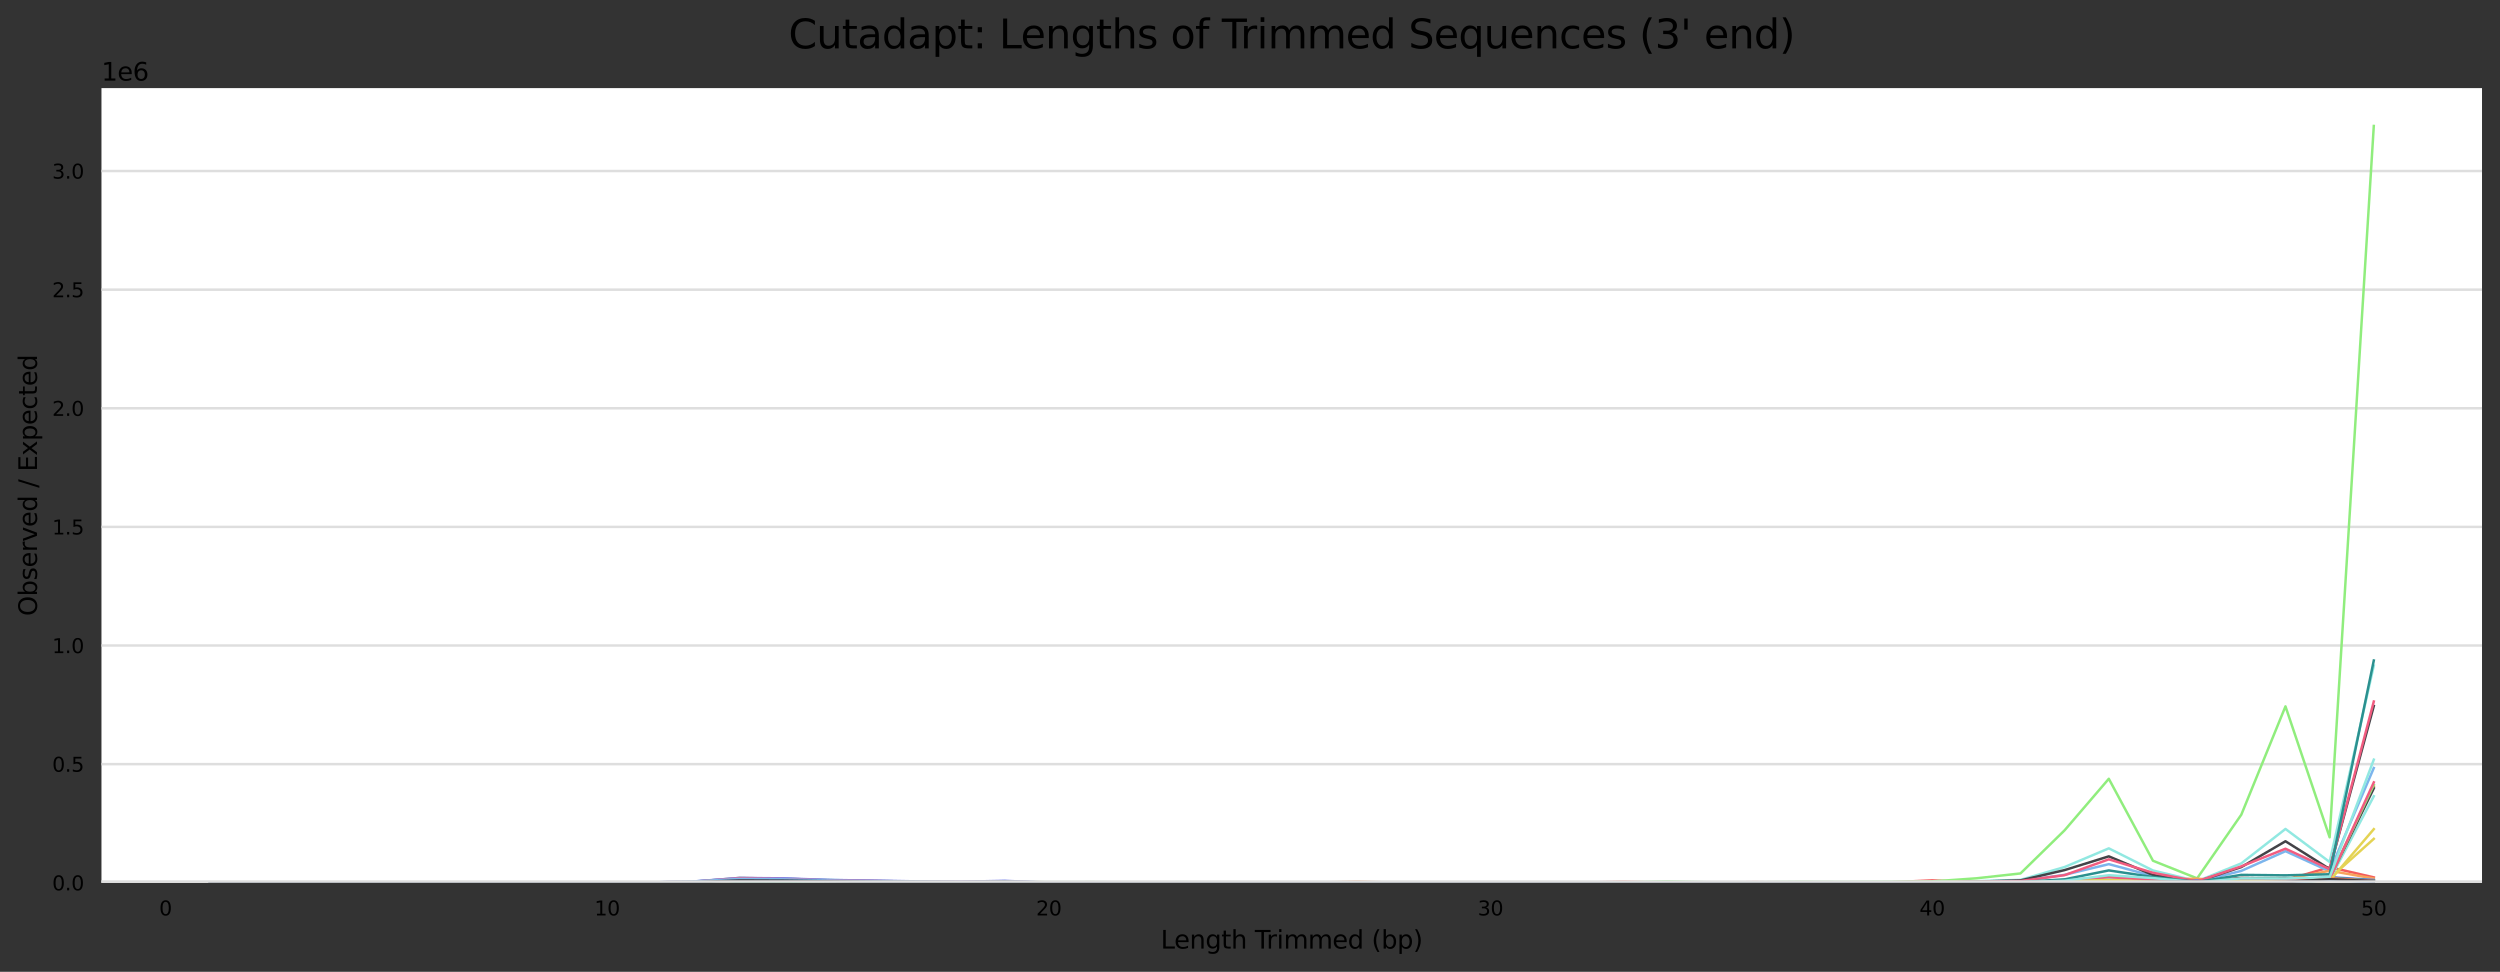 <?xml version="1.0" encoding="utf-8" standalone="no"?>
<!DOCTYPE svg PUBLIC "-//W3C//DTD SVG 1.1//EN"
  "http://www.w3.org/Graphics/SVG/1.1/DTD/svg11.dtd">
<svg xmlns:xlink="http://www.w3.org/1999/xlink" width="1000.341pt" height="388.845pt" viewBox="0 0 1000.341 388.845" xmlns="http://www.w3.org/2000/svg" version="1.1">
 <rect x="0" y="0" width="1000.341" height="388.845" fill="#333333" stroke="none"/>
 <defs>
  <style type="text/css">*{stroke-linejoin: round; stroke-linecap: butt}</style>
 </defs>
 <g id="figure_1">
  <g id="axes_1">
   <g id="patch_1">
    <path d="M 40.601 353.224 
L 993.141 353.224 
L 993.141 35.256 
L 40.601 35.256 
z
" style="fill: #ffffff"/>
   </g>
   <g id="matplotlib.axis_1">
    <g id="xtick_1">
     <g id="text_1">
      <!-- 0 -->
      <g transform="translate(63.681 366.303) scale(0.08 -0.08)">
       <defs>
        <path id="DejaVuSans-30" d="M 2034 4250 
Q 1547 4250 1301 3770 
Q 1056 3291 1056 2328 
Q 1056 1369 1301 889 
Q 1547 409 2034 409 
Q 2525 409 2770 889 
Q 3016 1369 3016 2328 
Q 3016 3291 2770 3770 
Q 2525 4250 2034 4250 
z
M 2034 4750 
Q 2819 4750 3233 4129 
Q 3647 3509 3647 2328 
Q 3647 1150 3233 529 
Q 2819 -91 2034 -91 
Q 1250 -91 836 529 
Q 422 1150 422 2328 
Q 422 3509 836 4129 
Q 1250 4750 2034 4750 
z
" transform="scale(0.016)"/>
       </defs>
       <use xlink:href="#DejaVuSans-30"/>
      </g>
     </g>
    </g>
    <g id="xtick_2">
     <g id="text_2">
      <!-- 10 -->
      <g transform="translate(237.859 366.303) scale(0.08 -0.08)">
       <defs>
        <path id="DejaVuSans-31" d="M 794 531 
L 1825 531 
L 1825 4091 
L 703 3866 
L 703 4441 
L 1819 4666 
L 2450 4666 
L 2450 531 
L 3481 531 
L 3481 0 
L 794 0 
L 794 531 
z
" transform="scale(0.016)"/>
       </defs>
       <use xlink:href="#DejaVuSans-31"/>
       <use xlink:href="#DejaVuSans-30" x="63.623"/>
      </g>
     </g>
    </g>
    <g id="xtick_3">
     <g id="text_3">
      <!-- 20 -->
      <g transform="translate(414.583 366.303) scale(0.08 -0.08)">
       <defs>
        <path id="DejaVuSans-32" d="M 1228 531 
L 3431 531 
L 3431 0 
L 469 0 
L 469 531 
Q 828 903 1448 1529 
Q 2069 2156 2228 2338 
Q 2531 2678 2651 2914 
Q 2772 3150 2772 3378 
Q 2772 3750 2511 3984 
Q 2250 4219 1831 4219 
Q 1534 4219 1204 4116 
Q 875 4013 500 3803 
L 500 4441 
Q 881 4594 1212 4672 
Q 1544 4750 1819 4750 
Q 2544 4750 2975 4387 
Q 3406 4025 3406 3419 
Q 3406 3131 3298 2873 
Q 3191 2616 2906 2266 
Q 2828 2175 2409 1742 
Q 1991 1309 1228 531 
z
" transform="scale(0.016)"/>
       </defs>
       <use xlink:href="#DejaVuSans-32"/>
       <use xlink:href="#DejaVuSans-30" x="63.623"/>
      </g>
     </g>
    </g>
    <g id="xtick_4">
     <g id="text_4">
      <!-- 30 -->
      <g transform="translate(591.306 366.303) scale(0.08 -0.08)">
       <defs>
        <path id="DejaVuSans-33" d="M 2597 2516 
Q 3050 2419 3304 2112 
Q 3559 1806 3559 1356 
Q 3559 666 3084 287 
Q 2609 -91 1734 -91 
Q 1441 -91 1130 -33 
Q 819 25 488 141 
L 488 750 
Q 750 597 1062 519 
Q 1375 441 1716 441 
Q 2309 441 2620 675 
Q 2931 909 2931 1356 
Q 2931 1769 2642 2001 
Q 2353 2234 1838 2234 
L 1294 2234 
L 1294 2753 
L 1863 2753 
Q 2328 2753 2575 2939 
Q 2822 3125 2822 3475 
Q 2822 3834 2567 4026 
Q 2313 4219 1838 4219 
Q 1578 4219 1281 4162 
Q 984 4106 628 3988 
L 628 4550 
Q 988 4650 1302 4700 
Q 1616 4750 1894 4750 
Q 2613 4750 3031 4423 
Q 3450 4097 3450 3541 
Q 3450 3153 3228 2886 
Q 3006 2619 2597 2516 
z
" transform="scale(0.016)"/>
       </defs>
       <use xlink:href="#DejaVuSans-33"/>
       <use xlink:href="#DejaVuSans-30" x="63.623"/>
      </g>
     </g>
    </g>
    <g id="xtick_5">
     <g id="text_5">
      <!-- 40 -->
      <g transform="translate(768.03 366.303) scale(0.08 -0.08)">
       <defs>
        <path id="DejaVuSans-34" d="M 2419 4116 
L 825 1625 
L 2419 1625 
L 2419 4116 
z
M 2253 4666 
L 3047 4666 
L 3047 1625 
L 3713 1625 
L 3713 1100 
L 3047 1100 
L 3047 0 
L 2419 0 
L 2419 1100 
L 313 1100 
L 313 1709 
L 2253 4666 
z
" transform="scale(0.016)"/>
       </defs>
       <use xlink:href="#DejaVuSans-34"/>
       <use xlink:href="#DejaVuSans-30" x="63.623"/>
      </g>
     </g>
    </g>
    <g id="xtick_6">
     <g id="text_6">
      <!-- 50 -->
      <g transform="translate(944.753 366.303) scale(0.08 -0.08)">
       <defs>
        <path id="DejaVuSans-35" d="M 691 4666 
L 3169 4666 
L 3169 4134 
L 1269 4134 
L 1269 2991 
Q 1406 3038 1543 3061 
Q 1681 3084 1819 3084 
Q 2600 3084 3056 2656 
Q 3513 2228 3513 1497 
Q 3513 744 3044 326 
Q 2575 -91 1722 -91 
Q 1428 -91 1123 -41 
Q 819 9 494 109 
L 494 744 
Q 775 591 1075 516 
Q 1375 441 1709 441 
Q 2250 441 2565 725 
Q 2881 1009 2881 1497 
Q 2881 1984 2565 2268 
Q 2250 2553 1709 2553 
Q 1456 2553 1204 2497 
Q 953 2441 691 2322 
L 691 4666 
z
" transform="scale(0.016)"/>
       </defs>
       <use xlink:href="#DejaVuSans-35"/>
       <use xlink:href="#DejaVuSans-30" x="63.623"/>
      </g>
     </g>
    </g>
    <g id="text_7">
     <!-- Length Trimmed (bp) -->
     <g transform="translate(464.443 379.565) scale(0.1 -0.1)">
      <defs>
       <path id="DejaVuSans-4c" d="M 628 4666 
L 1259 4666 
L 1259 531 
L 3531 531 
L 3531 0 
L 628 0 
L 628 4666 
z
" transform="scale(0.016)"/>
       <path id="DejaVuSans-65" d="M 3597 1894 
L 3597 1613 
L 953 1613 
Q 991 1019 1311 708 
Q 1631 397 2203 397 
Q 2534 397 2845 478 
Q 3156 559 3463 722 
L 3463 178 
Q 3153 47 2828 -22 
Q 2503 -91 2169 -91 
Q 1331 -91 842 396 
Q 353 884 353 1716 
Q 353 2575 817 3079 
Q 1281 3584 2069 3584 
Q 2775 3584 3186 3129 
Q 3597 2675 3597 1894 
z
M 3022 2063 
Q 3016 2534 2758 2815 
Q 2500 3097 2075 3097 
Q 1594 3097 1305 2825 
Q 1016 2553 972 2059 
L 3022 2063 
z
" transform="scale(0.016)"/>
       <path id="DejaVuSans-6e" d="M 3513 2113 
L 3513 0 
L 2938 0 
L 2938 2094 
Q 2938 2591 2744 2837 
Q 2550 3084 2163 3084 
Q 1697 3084 1428 2787 
Q 1159 2491 1159 1978 
L 1159 0 
L 581 0 
L 581 3500 
L 1159 3500 
L 1159 2956 
Q 1366 3272 1645 3428 
Q 1925 3584 2291 3584 
Q 2894 3584 3203 3211 
Q 3513 2838 3513 2113 
z
" transform="scale(0.016)"/>
       <path id="DejaVuSans-67" d="M 2906 1791 
Q 2906 2416 2648 2759 
Q 2391 3103 1925 3103 
Q 1463 3103 1205 2759 
Q 947 2416 947 1791 
Q 947 1169 1205 825 
Q 1463 481 1925 481 
Q 2391 481 2648 825 
Q 2906 1169 2906 1791 
z
M 3481 434 
Q 3481 -459 3084 -895 
Q 2688 -1331 1869 -1331 
Q 1566 -1331 1297 -1286 
Q 1028 -1241 775 -1147 
L 775 -588 
Q 1028 -725 1275 -790 
Q 1522 -856 1778 -856 
Q 2344 -856 2625 -561 
Q 2906 -266 2906 331 
L 2906 616 
Q 2728 306 2450 153 
Q 2172 0 1784 0 
Q 1141 0 747 490 
Q 353 981 353 1791 
Q 353 2603 747 3093 
Q 1141 3584 1784 3584 
Q 2172 3584 2450 3431 
Q 2728 3278 2906 2969 
L 2906 3500 
L 3481 3500 
L 3481 434 
z
" transform="scale(0.016)"/>
       <path id="DejaVuSans-74" d="M 1172 4494 
L 1172 3500 
L 2356 3500 
L 2356 3053 
L 1172 3053 
L 1172 1153 
Q 1172 725 1289 603 
Q 1406 481 1766 481 
L 2356 481 
L 2356 0 
L 1766 0 
Q 1100 0 847 248 
Q 594 497 594 1153 
L 594 3053 
L 172 3053 
L 172 3500 
L 594 3500 
L 594 4494 
L 1172 4494 
z
" transform="scale(0.016)"/>
       <path id="DejaVuSans-68" d="M 3513 2113 
L 3513 0 
L 2938 0 
L 2938 2094 
Q 2938 2591 2744 2837 
Q 2550 3084 2163 3084 
Q 1697 3084 1428 2787 
Q 1159 2491 1159 1978 
L 1159 0 
L 581 0 
L 581 4863 
L 1159 4863 
L 1159 2956 
Q 1366 3272 1645 3428 
Q 1925 3584 2291 3584 
Q 2894 3584 3203 3211 
Q 3513 2838 3513 2113 
z
" transform="scale(0.016)"/>
       <path id="DejaVuSans-20" transform="scale(0.016)"/>
       <path id="DejaVuSans-54" d="M -19 4666 
L 3928 4666 
L 3928 4134 
L 2272 4134 
L 2272 0 
L 1638 0 
L 1638 4134 
L -19 4134 
L -19 4666 
z
" transform="scale(0.016)"/>
       <path id="DejaVuSans-72" d="M 2631 2963 
Q 2534 3019 2420 3045 
Q 2306 3072 2169 3072 
Q 1681 3072 1420 2755 
Q 1159 2438 1159 1844 
L 1159 0 
L 581 0 
L 581 3500 
L 1159 3500 
L 1159 2956 
Q 1341 3275 1631 3429 
Q 1922 3584 2338 3584 
Q 2397 3584 2469 3576 
Q 2541 3569 2628 3553 
L 2631 2963 
z
" transform="scale(0.016)"/>
       <path id="DejaVuSans-69" d="M 603 3500 
L 1178 3500 
L 1178 0 
L 603 0 
L 603 3500 
z
M 603 4863 
L 1178 4863 
L 1178 4134 
L 603 4134 
L 603 4863 
z
" transform="scale(0.016)"/>
       <path id="DejaVuSans-6d" d="M 3328 2828 
Q 3544 3216 3844 3400 
Q 4144 3584 4550 3584 
Q 5097 3584 5394 3201 
Q 5691 2819 5691 2113 
L 5691 0 
L 5113 0 
L 5113 2094 
Q 5113 2597 4934 2840 
Q 4756 3084 4391 3084 
Q 3944 3084 3684 2787 
Q 3425 2491 3425 1978 
L 3425 0 
L 2847 0 
L 2847 2094 
Q 2847 2600 2669 2842 
Q 2491 3084 2119 3084 
Q 1678 3084 1418 2786 
Q 1159 2488 1159 1978 
L 1159 0 
L 581 0 
L 581 3500 
L 1159 3500 
L 1159 2956 
Q 1356 3278 1631 3431 
Q 1906 3584 2284 3584 
Q 2666 3584 2933 3390 
Q 3200 3197 3328 2828 
z
" transform="scale(0.016)"/>
       <path id="DejaVuSans-64" d="M 2906 2969 
L 2906 4863 
L 3481 4863 
L 3481 0 
L 2906 0 
L 2906 525 
Q 2725 213 2448 61 
Q 2172 -91 1784 -91 
Q 1150 -91 751 415 
Q 353 922 353 1747 
Q 353 2572 751 3078 
Q 1150 3584 1784 3584 
Q 2172 3584 2448 3432 
Q 2725 3281 2906 2969 
z
M 947 1747 
Q 947 1113 1208 752 
Q 1469 391 1925 391 
Q 2381 391 2643 752 
Q 2906 1113 2906 1747 
Q 2906 2381 2643 2742 
Q 2381 3103 1925 3103 
Q 1469 3103 1208 2742 
Q 947 2381 947 1747 
z
" transform="scale(0.016)"/>
       <path id="DejaVuSans-28" d="M 1984 4856 
Q 1566 4138 1362 3434 
Q 1159 2731 1159 2009 
Q 1159 1288 1364 580 
Q 1569 -128 1984 -844 
L 1484 -844 
Q 1016 -109 783 600 
Q 550 1309 550 2009 
Q 550 2706 781 3412 
Q 1013 4119 1484 4856 
L 1984 4856 
z
" transform="scale(0.016)"/>
       <path id="DejaVuSans-62" d="M 3116 1747 
Q 3116 2381 2855 2742 
Q 2594 3103 2138 3103 
Q 1681 3103 1420 2742 
Q 1159 2381 1159 1747 
Q 1159 1113 1420 752 
Q 1681 391 2138 391 
Q 2594 391 2855 752 
Q 3116 1113 3116 1747 
z
M 1159 2969 
Q 1341 3281 1617 3432 
Q 1894 3584 2278 3584 
Q 2916 3584 3314 3078 
Q 3713 2572 3713 1747 
Q 3713 922 3314 415 
Q 2916 -91 2278 -91 
Q 1894 -91 1617 61 
Q 1341 213 1159 525 
L 1159 0 
L 581 0 
L 581 4863 
L 1159 4863 
L 1159 2969 
z
" transform="scale(0.016)"/>
       <path id="DejaVuSans-70" d="M 1159 525 
L 1159 -1331 
L 581 -1331 
L 581 3500 
L 1159 3500 
L 1159 2969 
Q 1341 3281 1617 3432 
Q 1894 3584 2278 3584 
Q 2916 3584 3314 3078 
Q 3713 2572 3713 1747 
Q 3713 922 3314 415 
Q 2916 -91 2278 -91 
Q 1894 -91 1617 61 
Q 1341 213 1159 525 
z
M 3116 1747 
Q 3116 2381 2855 2742 
Q 2594 3103 2138 3103 
Q 1681 3103 1420 2742 
Q 1159 2381 1159 1747 
Q 1159 1113 1420 752 
Q 1681 391 2138 391 
Q 2594 391 2855 752 
Q 3116 1113 3116 1747 
z
" transform="scale(0.016)"/>
       <path id="DejaVuSans-29" d="M 513 4856 
L 1013 4856 
Q 1481 4119 1714 3412 
Q 1947 2706 1947 2009 
Q 1947 1309 1714 600 
Q 1481 -109 1013 -844 
L 513 -844 
Q 928 -128 1133 580 
Q 1338 1288 1338 2009 
Q 1338 2731 1133 3434 
Q 928 4138 513 4856 
z
" transform="scale(0.016)"/>
      </defs>
      <use xlink:href="#DejaVuSans-4c"/>
      <use xlink:href="#DejaVuSans-65" x="53.963"/>
      <use xlink:href="#DejaVuSans-6e" x="115.486"/>
      <use xlink:href="#DejaVuSans-67" x="178.865"/>
      <use xlink:href="#DejaVuSans-74" x="242.342"/>
      <use xlink:href="#DejaVuSans-68" x="281.551"/>
      <use xlink:href="#DejaVuSans-20" x="344.93"/>
      <use xlink:href="#DejaVuSans-54" x="376.717"/>
      <use xlink:href="#DejaVuSans-72" x="423.051"/>
      <use xlink:href="#DejaVuSans-69" x="464.164"/>
      <use xlink:href="#DejaVuSans-6d" x="491.947"/>
      <use xlink:href="#DejaVuSans-6d" x="589.359"/>
      <use xlink:href="#DejaVuSans-65" x="686.771"/>
      <use xlink:href="#DejaVuSans-64" x="748.295"/>
      <use xlink:href="#DejaVuSans-20" x="811.771"/>
      <use xlink:href="#DejaVuSans-28" x="843.559"/>
      <use xlink:href="#DejaVuSans-62" x="882.572"/>
      <use xlink:href="#DejaVuSans-70" x="946.049"/>
      <use xlink:href="#DejaVuSans-29" x="1009.525"/>
     </g>
    </g>
   </g>
   <g id="matplotlib.axis_2">
    <g id="ytick_1">
     <g id="line2d_1">
      <path d="M 40.601 353.224 
L 993.141 353.224 
" clip-path="url(#p0441d0b312)" style="fill: none; stroke: #dedede; stroke-linecap: square"/>
     </g>
     <g id="text_8">
      <!-- 0.0 -->
      <g transform="translate(20.878 356.263) scale(0.08 -0.08)">
       <defs>
        <path id="DejaVuSans-2e" d="M 684 794 
L 1344 794 
L 1344 0 
L 684 0 
L 684 794 
z
" transform="scale(0.016)"/>
       </defs>
       <use xlink:href="#DejaVuSans-30"/>
       <use xlink:href="#DejaVuSans-2e" x="63.623"/>
       <use xlink:href="#DejaVuSans-30" x="95.41"/>
      </g>
     </g>
    </g>
    <g id="ytick_2">
     <g id="line2d_2">
      <path d="M 40.601 305.76 
L 993.141 305.76 
" clip-path="url(#p0441d0b312)" style="fill: none; stroke: #dedede; stroke-linecap: square"/>
     </g>
     <g id="text_9">
      <!-- 0.5 -->
      <g transform="translate(20.878 308.799) scale(0.08 -0.08)">
       <use xlink:href="#DejaVuSans-30"/>
       <use xlink:href="#DejaVuSans-2e" x="63.623"/>
       <use xlink:href="#DejaVuSans-35" x="95.41"/>
      </g>
     </g>
    </g>
    <g id="ytick_3">
     <g id="line2d_3">
      <path d="M 40.601 258.295 
L 993.141 258.295 
" clip-path="url(#p0441d0b312)" style="fill: none; stroke: #dedede; stroke-linecap: square"/>
     </g>
     <g id="text_10">
      <!-- 1.0 -->
      <g transform="translate(20.878 261.334) scale(0.08 -0.08)">
       <use xlink:href="#DejaVuSans-31"/>
       <use xlink:href="#DejaVuSans-2e" x="63.623"/>
       <use xlink:href="#DejaVuSans-30" x="95.41"/>
      </g>
     </g>
    </g>
    <g id="ytick_4">
     <g id="line2d_4">
      <path d="M 40.601 210.831 
L 993.141 210.831 
" clip-path="url(#p0441d0b312)" style="fill: none; stroke: #dedede; stroke-linecap: square"/>
     </g>
     <g id="text_11">
      <!-- 1.5 -->
      <g transform="translate(20.878 213.87) scale(0.08 -0.08)">
       <use xlink:href="#DejaVuSans-31"/>
       <use xlink:href="#DejaVuSans-2e" x="63.623"/>
       <use xlink:href="#DejaVuSans-35" x="95.41"/>
      </g>
     </g>
    </g>
    <g id="ytick_5">
     <g id="line2d_5">
      <path d="M 40.601 163.366 
L 993.141 163.366 
" clip-path="url(#p0441d0b312)" style="fill: none; stroke: #dedede; stroke-linecap: square"/>
     </g>
     <g id="text_12">
      <!-- 2.0 -->
      <g transform="translate(20.878 166.406) scale(0.08 -0.08)">
       <use xlink:href="#DejaVuSans-32"/>
       <use xlink:href="#DejaVuSans-2e" x="63.623"/>
       <use xlink:href="#DejaVuSans-30" x="95.41"/>
      </g>
     </g>
    </g>
    <g id="ytick_6">
     <g id="line2d_6">
      <path d="M 40.601 115.902 
L 993.141 115.902 
" clip-path="url(#p0441d0b312)" style="fill: none; stroke: #dedede; stroke-linecap: square"/>
     </g>
     <g id="text_13">
      <!-- 2.5 -->
      <g transform="translate(20.878 118.941) scale(0.08 -0.08)">
       <use xlink:href="#DejaVuSans-32"/>
       <use xlink:href="#DejaVuSans-2e" x="63.623"/>
       <use xlink:href="#DejaVuSans-35" x="95.41"/>
      </g>
     </g>
    </g>
    <g id="ytick_7">
     <g id="line2d_7">
      <path d="M 40.601 68.438 
L 993.141 68.438 
" clip-path="url(#p0441d0b312)" style="fill: none; stroke: #dedede; stroke-linecap: square"/>
     </g>
     <g id="text_14">
      <!-- 3.0 -->
      <g transform="translate(20.878 71.477) scale(0.08 -0.08)">
       <use xlink:href="#DejaVuSans-33"/>
       <use xlink:href="#DejaVuSans-2e" x="63.623"/>
       <use xlink:href="#DejaVuSans-30" x="95.41"/>
      </g>
     </g>
    </g>
    <g id="text_15">
     <!-- Observed / Expected -->
     <g transform="translate(14.798 246.489) rotate(-90) scale(0.1 -0.1)">
      <defs>
       <path id="DejaVuSans-4f" d="M 2522 4238 
Q 1834 4238 1429 3725 
Q 1025 3213 1025 2328 
Q 1025 1447 1429 934 
Q 1834 422 2522 422 
Q 3209 422 3611 934 
Q 4013 1447 4013 2328 
Q 4013 3213 3611 3725 
Q 3209 4238 2522 4238 
z
M 2522 4750 
Q 3503 4750 4090 4092 
Q 4678 3434 4678 2328 
Q 4678 1225 4090 567 
Q 3503 -91 2522 -91 
Q 1538 -91 948 565 
Q 359 1222 359 2328 
Q 359 3434 948 4092 
Q 1538 4750 2522 4750 
z
" transform="scale(0.016)"/>
       <path id="DejaVuSans-73" d="M 2834 3397 
L 2834 2853 
Q 2591 2978 2328 3040 
Q 2066 3103 1784 3103 
Q 1356 3103 1142 2972 
Q 928 2841 928 2578 
Q 928 2378 1081 2264 
Q 1234 2150 1697 2047 
L 1894 2003 
Q 2506 1872 2764 1633 
Q 3022 1394 3022 966 
Q 3022 478 2636 193 
Q 2250 -91 1575 -91 
Q 1294 -91 989 -36 
Q 684 19 347 128 
L 347 722 
Q 666 556 975 473 
Q 1284 391 1588 391 
Q 1994 391 2212 530 
Q 2431 669 2431 922 
Q 2431 1156 2273 1281 
Q 2116 1406 1581 1522 
L 1381 1569 
Q 847 1681 609 1914 
Q 372 2147 372 2553 
Q 372 3047 722 3315 
Q 1072 3584 1716 3584 
Q 2034 3584 2315 3537 
Q 2597 3491 2834 3397 
z
" transform="scale(0.016)"/>
       <path id="DejaVuSans-76" d="M 191 3500 
L 800 3500 
L 1894 563 
L 2988 3500 
L 3597 3500 
L 2284 0 
L 1503 0 
L 191 3500 
z
" transform="scale(0.016)"/>
       <path id="DejaVuSans-2f" d="M 1625 4666 
L 2156 4666 
L 531 -594 
L 0 -594 
L 1625 4666 
z
" transform="scale(0.016)"/>
       <path id="DejaVuSans-45" d="M 628 4666 
L 3578 4666 
L 3578 4134 
L 1259 4134 
L 1259 2753 
L 3481 2753 
L 3481 2222 
L 1259 2222 
L 1259 531 
L 3634 531 
L 3634 0 
L 628 0 
L 628 4666 
z
" transform="scale(0.016)"/>
       <path id="DejaVuSans-78" d="M 3513 3500 
L 2247 1797 
L 3578 0 
L 2900 0 
L 1881 1375 
L 863 0 
L 184 0 
L 1544 1831 
L 300 3500 
L 978 3500 
L 1906 2253 
L 2834 3500 
L 3513 3500 
z
" transform="scale(0.016)"/>
       <path id="DejaVuSans-63" d="M 3122 3366 
L 3122 2828 
Q 2878 2963 2633 3030 
Q 2388 3097 2138 3097 
Q 1578 3097 1268 2742 
Q 959 2388 959 1747 
Q 959 1106 1268 751 
Q 1578 397 2138 397 
Q 2388 397 2633 464 
Q 2878 531 3122 666 
L 3122 134 
Q 2881 22 2623 -34 
Q 2366 -91 2075 -91 
Q 1284 -91 818 406 
Q 353 903 353 1747 
Q 353 2603 823 3093 
Q 1294 3584 2113 3584 
Q 2378 3584 2631 3529 
Q 2884 3475 3122 3366 
z
" transform="scale(0.016)"/>
      </defs>
      <use xlink:href="#DejaVuSans-4f"/>
      <use xlink:href="#DejaVuSans-62" x="78.711"/>
      <use xlink:href="#DejaVuSans-73" x="142.188"/>
      <use xlink:href="#DejaVuSans-65" x="194.287"/>
      <use xlink:href="#DejaVuSans-72" x="255.811"/>
      <use xlink:href="#DejaVuSans-76" x="296.924"/>
      <use xlink:href="#DejaVuSans-65" x="356.104"/>
      <use xlink:href="#DejaVuSans-64" x="417.627"/>
      <use xlink:href="#DejaVuSans-20" x="481.104"/>
      <use xlink:href="#DejaVuSans-2f" x="512.891"/>
      <use xlink:href="#DejaVuSans-20" x="546.582"/>
      <use xlink:href="#DejaVuSans-45" x="578.369"/>
      <use xlink:href="#DejaVuSans-78" x="641.553"/>
      <use xlink:href="#DejaVuSans-70" x="700.732"/>
      <use xlink:href="#DejaVuSans-65" x="764.209"/>
      <use xlink:href="#DejaVuSans-63" x="825.732"/>
      <use xlink:href="#DejaVuSans-74" x="880.713"/>
      <use xlink:href="#DejaVuSans-65" x="919.922"/>
      <use xlink:href="#DejaVuSans-64" x="981.445"/>
     </g>
    </g>
    <g id="text_16">
     <!-- 1e6 -->
     <g transform="translate(40.601 32.256) scale(0.1 -0.1)">
      <defs>
       <path id="DejaVuSans-36" d="M 2113 2584 
Q 1688 2584 1439 2293 
Q 1191 2003 1191 1497 
Q 1191 994 1439 701 
Q 1688 409 2113 409 
Q 2538 409 2786 701 
Q 3034 994 3034 1497 
Q 3034 2003 2786 2293 
Q 2538 2584 2113 2584 
z
M 3366 4563 
L 3366 3988 
Q 3128 4100 2886 4159 
Q 2644 4219 2406 4219 
Q 1781 4219 1451 3797 
Q 1122 3375 1075 2522 
Q 1259 2794 1537 2939 
Q 1816 3084 2150 3084 
Q 2853 3084 3261 2657 
Q 3669 2231 3669 1497 
Q 3669 778 3244 343 
Q 2819 -91 2113 -91 
Q 1303 -91 875 529 
Q 447 1150 447 2328 
Q 447 3434 972 4092 
Q 1497 4750 2381 4750 
Q 2619 4750 2861 4703 
Q 3103 4656 3366 4563 
z
" transform="scale(0.016)"/>
      </defs>
      <use xlink:href="#DejaVuSans-31"/>
      <use xlink:href="#DejaVuSans-65" x="63.623"/>
      <use xlink:href="#DejaVuSans-36" x="125.146"/>
     </g>
    </g>
   </g>
   <g id="line2d_8">
    <path d="M 83.898 353.224 
L 101.57 353.224 
L 119.243 353.224 
L 136.915 353.224 
L 154.587 353.224 
L 172.26 353.224 
L 189.932 353.224 
L 207.604 353.224 
L 225.277 353.223 
L 242.949 353.22 
L 260.621 353.214 
L 278.294 353.198 
L 295.966 353.167 
L 313.639 353.157 
L 331.311 353.164 
L 348.983 353.165 
L 366.656 353.158 
L 384.328 353.175 
L 402 353.14 
L 419.673 353.163 
L 437.345 353.208 
L 455.017 353.212 
L 472.69 353.186 
L 490.362 353.174 
L 508.034 353.219 
L 525.707 353.203 
L 543.379 353.167 
L 561.052 353.213 
L 578.724 353.203 
L 596.396 353.218 
L 614.069 353.203 
L 631.741 353.21 
L 649.413 353.148 
L 667.086 353.216 
L 684.758 353.209 
L 702.43 353.177 
L 720.103 353.215 
L 737.775 353.188 
L 755.447 353.196 
L 773.12 353.08 
L 790.792 353.207 
L 808.465 353.18 
L 826.137 353.183 
L 843.809 353.202 
L 861.482 352.805 
L 879.154 352.953 
L 896.826 353.18 
L 914.499 353.003 
L 932.171 351.78 
L 949.843 352.796 
" clip-path="url(#p0441d0b312)" style="fill: none; stroke: #7cb5ec; stroke-linecap: square"/>
   </g>
   <g id="line2d_9">
    <path d="M 83.898 353.224 
L 101.57 353.224 
L 119.243 353.224 
L 136.915 353.224 
L 154.587 353.224 
L 172.26 353.224 
L 189.932 353.224 
L 207.604 353.224 
L 225.277 353.223 
L 242.949 353.218 
L 260.621 353.207 
L 278.294 353.175 
L 295.966 353.061 
L 313.639 353.076 
L 331.311 353.072 
L 348.983 353.091 
L 366.656 353.113 
L 384.328 353.124 
L 402 352.99 
L 419.673 353.2 
L 437.345 353.209 
L 455.017 353.196 
L 472.69 353.165 
L 490.362 353.122 
L 508.034 353.22 
L 525.707 353.182 
L 543.379 353.1 
L 561.052 353.21 
L 578.724 353.2 
L 596.396 353.213 
L 614.069 353.199 
L 631.741 353.189 
L 649.413 353.201 
L 667.086 353.091 
L 684.758 353.207 
L 702.43 353.096 
L 720.103 353.208 
L 737.775 353.173 
L 755.447 353.169 
L 773.12 353.032 
L 790.792 353.106 
L 808.465 353.2 
L 826.137 353.113 
L 843.809 353.196 
L 861.482 352.907 
L 879.154 352.877 
L 896.826 353.169 
L 914.499 352.871 
L 932.171 352.153 
L 949.843 352.717 
" clip-path="url(#p0441d0b312)" style="fill: none; stroke: #434348; stroke-linecap: square"/>
   </g>
   <g id="line2d_10">
    <path d="M 83.898 353.224 
L 101.57 353.224 
L 119.243 353.224 
L 136.915 353.224 
L 154.587 353.224 
L 172.26 353.224 
L 189.932 353.224 
L 207.604 353.224 
L 225.277 353.223 
L 242.949 353.219 
L 260.621 353.213 
L 278.294 353.188 
L 295.966 353.154 
L 313.639 353.128 
L 331.311 353.136 
L 348.983 353.141 
L 366.656 353.153 
L 384.328 353.157 
L 402 353.048 
L 419.673 353.204 
L 437.345 353.213 
L 455.017 353.206 
L 472.69 353.174 
L 490.362 353.155 
L 508.034 353.215 
L 525.707 353.197 
L 543.379 353.125 
L 561.052 353.21 
L 578.724 353.2 
L 596.396 353.215 
L 614.069 353.187 
L 631.741 353.201 
L 649.413 353.098 
L 667.086 353.13 
L 684.758 353.199 
L 702.43 353.203 
L 720.103 353.187 
L 737.775 353.166 
L 755.447 353.131 
L 773.12 353.206 
L 790.792 353.048 
L 808.465 353.1 
L 826.137 353.157 
L 843.809 353.179 
L 861.482 352.66 
L 879.154 352.852 
L 896.826 353.16 
L 914.499 352.922 
L 932.171 351.55 
L 949.843 352.492 
" clip-path="url(#p0441d0b312)" style="fill: none; stroke: #90ed7d; stroke-linecap: square"/>
   </g>
   <g id="line2d_11">
    <path d="M 83.898 353.224 
L 101.57 353.224 
L 119.243 353.224 
L 136.915 353.224 
L 154.587 353.224 
L 172.26 353.224 
L 189.932 353.224 
L 207.604 353.224 
L 225.277 353.223 
L 242.949 353.219 
L 260.621 353.211 
L 278.294 353.181 
L 295.966 353.125 
L 313.639 353.133 
L 331.311 353.128 
L 348.983 353.143 
L 366.656 353.144 
L 384.328 353.151 
L 402 353.039 
L 419.673 353.206 
L 437.345 353.214 
L 455.017 353.201 
L 472.69 353.171 
L 490.362 353.138 
L 508.034 353.213 
L 525.707 353.188 
L 543.379 353.116 
L 561.052 353.203 
L 578.724 353.196 
L 596.396 353.21 
L 614.069 353.187 
L 631.741 353.194 
L 649.413 353.14 
L 667.086 353.172 
L 684.758 353.13 
L 702.43 353.204 
L 720.103 353.101 
L 737.775 353.197 
L 755.447 353.085 
L 773.12 353.089 
L 790.792 353.15 
L 808.465 353.196 
L 826.137 353.168 
L 843.809 353.185 
L 861.482 352.894 
L 879.154 352.698 
L 896.826 353.129 
L 914.499 352.706 
L 932.171 351.558 
L 949.843 352.33 
" clip-path="url(#p0441d0b312)" style="fill: none; stroke: #f7a35c; stroke-linecap: square"/>
   </g>
   <g id="line2d_12">
    <path d="M 83.898 353.224 
L 101.57 353.224 
L 119.243 353.224 
L 136.915 353.224 
L 154.587 353.224 
L 172.26 353.224 
L 189.932 353.224 
L 207.604 353.223 
L 225.277 353.222 
L 242.949 353.214 
L 260.621 353.199 
L 278.294 353.126 
L 295.966 352.966 
L 313.639 352.949 
L 331.311 352.956 
L 348.983 352.981 
L 366.656 353.02 
L 384.328 353.078 
L 402 352.869 
L 419.673 353.194 
L 437.345 353.211 
L 455.017 353.18 
L 472.69 353.15 
L 490.362 353.12 
L 508.034 353.215 
L 525.707 353.177 
L 543.379 353.086 
L 561.052 353.202 
L 578.724 353.187 
L 596.396 353.212 
L 614.069 353.182 
L 631.741 353.197 
L 649.413 353.077 
L 667.086 353.154 
L 684.758 353.202 
L 702.43 353.155 
L 720.103 353.112 
L 737.775 353.197 
L 755.447 353.181 
L 773.12 353.113 
L 790.792 353.083 
L 808.465 353.204 
L 826.137 353.113 
L 843.809 353.192 
L 861.482 352.916 
L 879.154 352.707 
L 896.826 353.145 
L 914.499 352.63 
L 932.171 351.779 
L 949.843 352.378 
" clip-path="url(#p0441d0b312)" style="fill: none; stroke: #8085e9; stroke-linecap: square"/>
   </g>
   <g id="line2d_13">
    <path d="M 83.898 353.224 
L 101.57 353.224 
L 119.243 353.224 
L 136.915 353.224 
L 154.587 353.224 
L 172.26 353.224 
L 189.932 353.224 
L 207.604 353.224 
L 225.277 353.222 
L 242.949 353.217 
L 260.621 353.204 
L 278.294 353.159 
L 295.966 353.012 
L 313.639 353.031 
L 331.311 353.028 
L 348.983 353.05 
L 366.656 353.082 
L 384.328 353.107 
L 402 352.959 
L 419.673 353.204 
L 437.345 353.213 
L 455.017 353.195 
L 472.69 353.174 
L 490.362 353.158 
L 508.034 353.209 
L 525.707 353.191 
L 543.379 353.086 
L 561.052 353.212 
L 578.724 353.192 
L 596.396 353.211 
L 614.069 353.186 
L 631.741 353.203 
L 649.413 353.139 
L 667.086 353.151 
L 684.758 353.202 
L 702.43 353.138 
L 720.103 353.206 
L 737.775 353.166 
L 755.447 353.204 
L 773.12 353.158 
L 790.792 353.105 
L 808.465 353.211 
L 826.137 353.148 
L 843.809 353.194 
L 861.482 352.973 
L 879.154 352.807 
L 896.826 353.161 
L 914.499 352.863 
L 932.171 351.918 
L 949.843 352.739 
" clip-path="url(#p0441d0b312)" style="fill: none; stroke: #f15c80; stroke-linecap: square"/>
   </g>
   <g id="line2d_14">
    <path d="M 83.898 353.224 
L 101.57 353.224 
L 119.243 353.224 
L 136.915 353.224 
L 154.587 353.224 
L 172.26 353.224 
L 189.932 353.224 
L 207.604 353.223 
L 225.277 353.222 
L 242.949 353.214 
L 260.621 353.196 
L 278.294 353.115 
L 295.966 352.951 
L 313.639 352.931 
L 331.311 352.983 
L 348.983 352.992 
L 366.656 353.001 
L 384.328 353.051 
L 402 352.838 
L 419.673 353.2 
L 437.345 353.207 
L 455.017 353.186 
L 472.69 353.131 
L 490.362 353.1 
L 508.034 353.212 
L 525.707 353.182 
L 543.379 353.042 
L 561.052 353.196 
L 578.724 353.175 
L 596.396 353.201 
L 614.069 353.195 
L 631.741 353.175 
L 649.413 353.122 
L 667.086 353.153 
L 684.758 353.198 
L 702.43 353.129 
L 720.103 353.199 
L 737.775 353.045 
L 755.447 353.157 
L 773.12 353.191 
L 790.792 352.88 
L 808.465 353.058 
L 826.137 353.125 
L 843.809 353.151 
L 861.482 352.628 
L 879.154 352.507 
L 896.826 353.105 
L 914.499 352.604 
L 932.171 351.278 
L 949.843 352.242 
" clip-path="url(#p0441d0b312)" style="fill: none; stroke: #e4d354; stroke-linecap: square"/>
   </g>
   <g id="line2d_15">
    <path d="M 83.898 353.224 
L 101.57 353.224 
L 119.243 353.224 
L 136.915 353.224 
L 154.587 353.224 
L 172.26 353.224 
L 189.932 353.224 
L 207.604 353.223 
L 225.277 353.222 
L 242.949 353.217 
L 260.621 353.201 
L 278.294 353.146 
L 295.966 352.998 
L 313.639 353.004 
L 331.311 353.064 
L 348.983 353.047 
L 366.656 353.058 
L 384.328 353.108 
L 402 352.957 
L 419.673 353.199 
L 437.345 353.21 
L 455.017 353.198 
L 472.69 353.156 
L 490.362 353.131 
L 508.034 353.214 
L 525.707 353.188 
L 543.379 353.118 
L 561.052 353.212 
L 578.724 353.198 
L 596.396 353.211 
L 614.069 353.186 
L 631.741 353.187 
L 649.413 353.199 
L 667.086 353.045 
L 684.758 353.213 
L 702.43 353.134 
L 720.103 353.202 
L 737.775 353.169 
L 755.447 353.206 
L 773.12 353.17 
L 790.792 352.678 
L 808.465 353.179 
L 826.137 353.143 
L 843.809 353.012 
L 861.482 352.684 
L 879.154 352.993 
L 896.826 353.141 
L 914.499 353.087 
L 932.171 352.164 
L 949.843 352.31 
" clip-path="url(#p0441d0b312)" style="fill: none; stroke: #2b908f; stroke-linecap: square"/>
   </g>
   <g id="line2d_16">
    <path d="M 83.898 353.224 
L 101.57 353.224 
L 119.243 353.224 
L 136.915 353.224 
L 154.587 353.224 
L 172.26 353.224 
L 189.932 353.224 
L 207.604 353.224 
L 225.277 353.223 
L 242.949 353.219 
L 260.621 353.209 
L 278.294 353.178 
L 295.966 353 
L 313.639 353.01 
L 331.311 353.035 
L 348.983 353.034 
L 366.656 353.054 
L 384.328 353.08 
L 402 352.96 
L 419.673 353.062 
L 437.345 353.177 
L 455.017 353.19 
L 472.69 353.094 
L 490.362 353.03 
L 508.034 353.208 
L 525.707 353.139 
L 543.379 352.932 
L 561.052 353.195 
L 578.724 353.136 
L 596.396 353.201 
L 614.069 353.076 
L 631.741 353.176 
L 649.413 352.819 
L 667.086 353.163 
L 684.758 353.161 
L 702.43 352.966 
L 720.103 353.197 
L 737.775 353.082 
L 755.447 353.082 
L 773.12 352.268 
L 790.792 353.156 
L 808.465 352.991 
L 826.137 352.967 
L 843.809 353.082 
L 861.482 351.349 
L 879.154 351.914 
L 896.826 353.005 
L 914.499 352.19 
L 932.171 346.994 
L 949.843 351.073 
" clip-path="url(#p0441d0b312)" style="fill: none; stroke: #f45b5b; stroke-linecap: square"/>
   </g>
   <g id="line2d_17">
    <path d="M 83.898 353.224 
L 101.57 353.224 
L 119.243 353.224 
L 136.915 353.224 
L 154.587 353.224 
L 172.26 353.224 
L 189.932 353.224 
L 207.604 353.224 
L 225.277 353.223 
L 242.949 353.219 
L 260.621 353.208 
L 278.294 353.177 
L 295.966 353.052 
L 313.639 353.083 
L 331.311 353.084 
L 348.983 353.071 
L 366.656 353.091 
L 384.328 353.108 
L 402 353.119 
L 419.673 353.131 
L 437.345 353.107 
L 455.017 353.157 
L 472.69 353.101 
L 490.362 353.152 
L 508.034 353.158 
L 525.707 353.157 
L 543.379 353.165 
L 561.052 353.162 
L 578.724 353.145 
L 596.396 353.175 
L 614.069 353.178 
L 631.741 353.153 
L 649.413 353.174 
L 667.086 353.021 
L 684.758 353.157 
L 702.43 353.141 
L 720.103 353.046 
L 737.775 353.12 
L 755.447 353.1 
L 773.12 353.019 
L 790.792 352.613 
L 808.465 352.051 
L 826.137 346.924 
L 843.809 339.458 
L 861.482 348.308 
L 879.154 352.603 
L 896.826 345.473 
L 914.499 331.69 
L 932.171 344.918 
L 949.843 266.34 
" clip-path="url(#p0441d0b312)" style="fill: none; stroke: #91e8e1; stroke-linecap: square"/>
   </g>
   <g id="line2d_18">
    <path d="M 83.898 353.224 
L 101.57 353.224 
L 119.243 353.224 
L 136.915 353.224 
L 154.587 353.224 
L 172.26 353.224 
L 189.932 353.224 
L 207.604 353.224 
L 225.277 353.223 
L 242.949 353.22 
L 260.621 353.211 
L 278.294 353.181 
L 295.966 353.12 
L 313.639 353.132 
L 331.311 353.129 
L 348.983 353.136 
L 366.656 353.141 
L 384.328 353.158 
L 402 353.145 
L 419.673 353.15 
L 437.345 353.167 
L 455.017 353.16 
L 472.69 353.152 
L 490.362 353.182 
L 508.034 353.179 
L 525.707 353.183 
L 543.379 353.185 
L 561.052 353.189 
L 578.724 353.185 
L 596.396 353.188 
L 614.069 353.197 
L 631.741 353.172 
L 649.413 353.195 
L 667.086 353.119 
L 684.758 353.172 
L 702.43 353.175 
L 720.103 353.138 
L 737.775 353.175 
L 755.447 353.144 
L 773.12 353.11 
L 790.792 352.899 
L 808.465 352.558 
L 826.137 350.056 
L 843.809 345.771 
L 861.482 350.526 
L 879.154 352.861 
L 896.826 348.477 
L 914.499 340.59 
L 932.171 348.645 
L 949.843 307.313 
" clip-path="url(#p0441d0b312)" style="fill: none; stroke: #7cb5ec; stroke-linecap: square"/>
   </g>
   <g id="line2d_19">
    <path d="M 83.898 353.224 
L 101.57 353.224 
L 119.243 353.224 
L 136.915 353.224 
L 154.587 353.224 
L 172.26 353.224 
L 189.932 353.224 
L 207.604 353.224 
L 225.277 353.223 
L 242.949 353.219 
L 260.621 353.21 
L 278.294 353.181 
L 295.966 353.013 
L 313.639 353.045 
L 331.311 353.04 
L 348.983 353.068 
L 366.656 353.084 
L 384.328 353.102 
L 402 353.122 
L 419.673 353.151 
L 437.345 353.123 
L 455.017 353.141 
L 472.69 353.126 
L 490.362 353.174 
L 508.034 353.168 
L 525.707 353.162 
L 543.379 353.188 
L 561.052 353.172 
L 578.724 353.162 
L 596.396 353.183 
L 614.069 353.174 
L 631.741 353.152 
L 649.413 353.186 
L 667.086 353.08 
L 684.758 353.166 
L 702.43 353.157 
L 720.103 353.107 
L 737.775 353.147 
L 755.447 353.111 
L 773.12 353.08 
L 790.792 352.764 
L 808.465 352.277 
L 826.137 348.151 
L 843.809 342.654 
L 861.482 350.118 
L 879.154 352.777 
L 896.826 346.946 
L 914.499 336.619 
L 932.171 347.728 
L 949.843 282.492 
" clip-path="url(#p0441d0b312)" style="fill: none; stroke: #434348; stroke-linecap: square"/>
   </g>
   <g id="line2d_20">
    <path d="M 83.898 353.224 
L 101.57 353.224 
L 119.243 353.224 
L 136.915 353.224 
L 154.587 353.224 
L 172.26 353.224 
L 189.932 353.224 
L 207.604 353.223 
L 225.277 353.221 
L 242.949 353.211 
L 260.621 353.183 
L 278.294 353.078 
L 295.966 352.583 
L 313.639 352.636 
L 331.311 352.783 
L 348.983 352.746 
L 366.656 352.898 
L 384.328 352.946 
L 402 352.863 
L 419.673 352.997 
L 437.345 352.977 
L 455.017 353.077 
L 472.69 352.995 
L 490.362 353.079 
L 508.034 353.136 
L 525.707 353.11 
L 543.379 353.083 
L 561.052 353.089 
L 578.724 353.075 
L 596.396 353.114 
L 614.069 353.138 
L 631.741 353.054 
L 649.413 353.119 
L 667.086 352.66 
L 684.758 353.056 
L 702.43 353.026 
L 720.103 352.857 
L 737.775 352.914 
L 755.447 352.808 
L 773.12 352.687 
L 790.792 351.444 
L 808.465 349.495 
L 826.137 332.217 
L 843.809 311.617 
L 861.482 344.419 
L 879.154 351.467 
L 896.826 325.986 
L 914.499 282.649 
L 932.171 335.035 
L 949.843 50.397 
" clip-path="url(#p0441d0b312)" style="fill: none; stroke: #90ed7d; stroke-linecap: square"/>
   </g>
   <g id="line2d_21">
    <path d="M 83.898 353.224 
L 101.57 353.224 
L 119.243 353.224 
L 136.915 353.224 
L 154.587 353.224 
L 172.26 353.224 
L 189.932 353.224 
L 207.604 353.223 
L 225.277 353.221 
L 242.949 353.211 
L 260.621 353.185 
L 278.294 353.078 
L 295.966 352.684 
L 313.639 352.745 
L 331.311 352.838 
L 348.983 352.842 
L 366.656 352.91 
L 384.328 352.993 
L 402 352.666 
L 419.673 353.161 
L 437.345 353.194 
L 455.017 353.178 
L 472.69 353.083 
L 490.362 353.06 
L 508.034 353.193 
L 525.707 353.15 
L 543.379 352.794 
L 561.052 353.203 
L 578.724 353.146 
L 596.396 353.204 
L 614.069 353.111 
L 631.741 353.166 
L 649.413 352.961 
L 667.086 353.064 
L 684.758 353.19 
L 702.43 353.007 
L 720.103 353.187 
L 737.775 353.068 
L 755.447 353.183 
L 773.12 353.043 
L 790.792 352.872 
L 808.465 353.171 
L 826.137 352.972 
L 843.809 353.17 
L 861.482 352.18 
L 879.154 351.577 
L 896.826 353.027 
L 914.499 351.825 
L 932.171 348.434 
L 949.843 351.519 
" clip-path="url(#p0441d0b312)" style="fill: none; stroke: #f7a35c; stroke-linecap: square"/>
   </g>
   <g id="line2d_22">
    <path d="M 83.898 353.224 
L 101.57 353.224 
L 119.243 353.224 
L 136.915 353.224 
L 154.587 353.224 
L 172.26 353.224 
L 189.932 353.224 
L 207.604 353.223 
L 225.277 353.221 
L 242.949 353.211 
L 260.621 353.188 
L 278.294 353.089 
L 295.966 352.873 
L 313.639 352.911 
L 331.311 352.932 
L 348.983 353.015 
L 366.656 353.022 
L 384.328 353.035 
L 402 352.856 
L 419.673 353.202 
L 437.345 353.207 
L 455.017 353.187 
L 472.69 353.149 
L 490.362 353.1 
L 508.034 353.213 
L 525.707 353.173 
L 543.379 353.026 
L 561.052 353.204 
L 578.724 353.167 
L 596.396 353.205 
L 614.069 353.183 
L 631.741 353.171 
L 649.413 353.103 
L 667.086 353.136 
L 684.758 353.198 
L 702.43 353.123 
L 720.103 353.199 
L 737.775 353.049 
L 755.447 353.154 
L 773.12 353.2 
L 790.792 352.899 
L 808.465 353.019 
L 826.137 353.078 
L 843.809 353.147 
L 861.482 352.445 
L 879.154 352.25 
L 896.826 353.099 
L 914.499 352.406 
L 932.171 350.951 
L 949.843 352.079 
" clip-path="url(#p0441d0b312)" style="fill: none; stroke: #8085e9; stroke-linecap: square"/>
   </g>
   <g id="line2d_23">
    <path d="M 83.898 353.224 
L 101.57 353.224 
L 119.243 353.224 
L 136.915 353.224 
L 154.587 353.224 
L 172.26 353.224 
L 189.932 353.224 
L 207.604 353.223 
L 225.277 353.221 
L 242.949 353.213 
L 260.621 353.189 
L 278.294 353.113 
L 295.966 352.828 
L 313.639 352.838 
L 331.311 352.951 
L 348.983 352.957 
L 366.656 353.023 
L 384.328 353.041 
L 402 353.074 
L 419.673 353.116 
L 437.345 353.115 
L 455.017 353.148 
L 472.69 353.116 
L 490.362 353.164 
L 508.034 353.169 
L 525.707 353.155 
L 543.379 353.162 
L 561.052 353.165 
L 578.724 353.162 
L 596.396 353.175 
L 614.069 353.18 
L 631.741 353.153 
L 649.413 353.181 
L 667.086 353.085 
L 684.758 353.168 
L 702.43 353.162 
L 720.103 353.108 
L 737.775 353.131 
L 755.447 353.131 
L 773.12 353.091 
L 790.792 352.82 
L 808.465 352.527 
L 826.137 350.169 
L 843.809 343.85 
L 861.482 349.234 
L 879.154 352.67 
L 896.826 346.661 
L 914.499 339.604 
L 932.171 347.785 
L 949.843 280.695 
" clip-path="url(#p0441d0b312)" style="fill: none; stroke: #f15c80; stroke-linecap: square"/>
   </g>
   <g id="line2d_24">
    <path d="M 83.898 353.224 
L 101.57 353.224 
L 119.243 353.224 
L 136.915 353.224 
L 154.587 353.224 
L 172.26 353.224 
L 189.932 353.224 
L 207.604 353.224 
L 225.277 353.223 
L 242.949 353.219 
L 260.621 353.21 
L 278.294 353.178 
L 295.966 353.093 
L 313.639 353.1 
L 331.311 353.118 
L 348.983 353.122 
L 366.656 353.14 
L 384.328 353.141 
L 402 353.054 
L 419.673 353.187 
L 437.345 353.19 
L 455.017 353.191 
L 472.69 353.158 
L 490.362 353.146 
L 508.034 353.202 
L 525.707 353.178 
L 543.379 353.1 
L 561.052 353.193 
L 578.724 353.182 
L 596.396 353.199 
L 614.069 353.183 
L 631.741 353.183 
L 649.413 353.083 
L 667.086 353.122 
L 684.758 353.19 
L 702.43 353.145 
L 720.103 353.132 
L 737.775 353.162 
L 755.447 353.161 
L 773.12 353.112 
L 790.792 352.892 
L 808.465 353.09 
L 826.137 352.711 
L 843.809 352.143 
L 861.482 352.417 
L 879.154 352.84 
L 896.826 352.547 
L 914.499 352.334 
L 932.171 351.488 
L 949.843 335.646 
" clip-path="url(#p0441d0b312)" style="fill: none; stroke: #e4d354; stroke-linecap: square"/>
   </g>
   <g id="line2d_25">
    <path d="M 83.898 353.224 
L 101.57 353.224 
L 119.243 353.224 
L 136.915 353.224 
L 154.587 353.224 
L 172.26 353.224 
L 189.932 353.224 
L 207.604 353.223 
L 225.277 353.222 
L 242.949 353.215 
L 260.621 353.196 
L 278.294 353.126 
L 295.966 352.929 
L 313.639 352.939 
L 331.311 352.997 
L 348.983 353.009 
L 366.656 353.044 
L 384.328 353.067 
L 402 352.895 
L 419.673 353.194 
L 437.345 353.207 
L 455.017 353.193 
L 472.69 353.147 
L 490.362 353.125 
L 508.034 353.209 
L 525.707 353.176 
L 543.379 353.033 
L 561.052 353.208 
L 578.724 353.182 
L 596.396 353.21 
L 614.069 353.185 
L 631.741 353.191 
L 649.413 353.073 
L 667.086 353.1 
L 684.758 353.204 
L 702.43 353.108 
L 720.103 353.19 
L 737.775 353.132 
L 755.447 353.191 
L 773.12 353.136 
L 790.792 352.915 
L 808.465 353.169 
L 826.137 353.12 
L 843.809 353.127 
L 861.482 352.64 
L 879.154 352.559 
L 896.826 353.133 
L 914.499 352.644 
L 932.171 351.206 
L 949.843 352.273 
" clip-path="url(#p0441d0b312)" style="fill: none; stroke: #2b908f; stroke-linecap: square"/>
   </g>
   <g id="line2d_26">
    <path d="M 83.898 353.224 
L 101.57 353.224 
L 119.243 353.224 
L 136.915 353.224 
L 154.587 353.224 
L 172.26 353.224 
L 189.932 353.223 
L 207.604 353.222 
L 225.277 353.216 
L 242.949 353.19 
L 260.621 353.099 
L 278.294 352.755 
L 295.966 351.294 
L 313.639 351.582 
L 331.311 352.173 
L 348.983 352.497 
L 366.656 352.73 
L 384.328 352.862 
L 402 352.962 
L 419.673 353.016 
L 437.345 353.029 
L 455.017 353.078 
L 472.69 353.111 
L 490.362 353.137 
L 508.034 353.176 
L 525.707 353.203 
L 543.379 353.198 
L 561.052 353.204 
L 578.724 353.206 
L 596.396 353.206 
L 614.069 353.207 
L 631.741 353.206 
L 649.413 353.209 
L 667.086 353.178 
L 684.758 353.2 
L 702.43 353.209 
L 720.103 353.202 
L 737.775 353.178 
L 755.447 353.195 
L 773.12 353.192 
L 790.792 353.084 
L 808.465 353.087 
L 826.137 352.39 
L 843.809 350.982 
L 861.482 352.118 
L 879.154 353.118 
L 896.826 351.331 
L 914.499 351.616 
L 932.171 351.717 
L 949.843 314.697 
" clip-path="url(#p0441d0b312)" style="fill: none; stroke: #f45b5b; stroke-linecap: square"/>
   </g>
   <g id="line2d_27">
    <path d="M 83.898 353.224 
L 101.57 353.224 
L 119.243 353.224 
L 136.915 353.224 
L 154.587 353.224 
L 172.26 353.224 
L 189.932 353.223 
L 207.604 353.222 
L 225.277 353.216 
L 242.949 353.189 
L 260.621 353.096 
L 278.294 352.742 
L 295.966 351.278 
L 313.639 351.656 
L 331.311 352.065 
L 348.983 352.492 
L 366.656 352.7 
L 384.328 352.855 
L 402 352.947 
L 419.673 353.025 
L 437.345 353.034 
L 455.017 353.067 
L 472.69 353.109 
L 490.362 353.143 
L 508.034 353.175 
L 525.707 353.188 
L 543.379 353.197 
L 561.052 353.209 
L 578.724 353.199 
L 596.396 353.209 
L 614.069 353.209 
L 631.741 353.206 
L 649.413 353.211 
L 667.086 353.174 
L 684.758 353.2 
L 702.43 353.21 
L 720.103 353.207 
L 737.775 353.185 
L 755.447 353.198 
L 773.12 353.183 
L 790.792 353.087 
L 808.465 353.08 
L 826.137 352.233 
L 843.809 351.2 
L 861.482 352.241 
L 879.154 353.151 
L 896.826 352.053 
L 914.499 352.184 
L 932.171 352.076 
L 949.843 318.607 
" clip-path="url(#p0441d0b312)" style="fill: none; stroke: #91e8e1; stroke-linecap: square"/>
   </g>
   <g id="line2d_28">
    <path d="M 83.898 353.224 
L 101.57 353.224 
L 119.243 353.224 
L 136.915 353.224 
L 154.587 353.224 
L 172.26 353.224 
L 189.932 353.223 
L 207.604 353.222 
L 225.277 353.215 
L 242.949 353.185 
L 260.621 353.091 
L 278.294 352.658 
L 295.966 351.465 
L 313.639 351.619 
L 331.311 352.173 
L 348.983 352.52 
L 366.656 352.717 
L 384.328 352.873 
L 402 352.576 
L 419.673 353.191 
L 437.345 353.197 
L 455.017 353.176 
L 472.69 353.119 
L 490.362 353.105 
L 508.034 353.213 
L 525.707 353.196 
L 543.379 353.154 
L 561.052 353.213 
L 578.724 353.211 
L 596.396 353.218 
L 614.069 353.207 
L 631.741 353.211 
L 649.413 353.208 
L 667.086 353.155 
L 684.758 353.216 
L 702.43 353.154 
L 720.103 353.215 
L 737.775 353.2 
L 755.447 353.203 
L 773.12 353.127 
L 790.792 353.168 
L 808.465 353.218 
L 826.137 353.185 
L 843.809 353.209 
L 861.482 352.895 
L 879.154 352.867 
L 896.826 353.181 
L 914.499 352.866 
L 932.171 352.085 
L 949.843 352.748 
" clip-path="url(#p0441d0b312)" style="fill: none; stroke: #7cb5ec; stroke-linecap: square"/>
   </g>
   <g id="line2d_29">
    <path d="M 83.898 353.224 
L 101.57 353.224 
L 119.243 353.224 
L 136.915 353.224 
L 154.587 353.224 
L 172.26 353.224 
L 189.932 353.224 
L 207.604 353.223 
L 225.277 353.22 
L 242.949 353.208 
L 260.621 353.168 
L 278.294 353.01 
L 295.966 352.507 
L 313.639 352.561 
L 331.311 352.782 
L 348.983 352.902 
L 366.656 353.002 
L 384.328 353.053 
L 402 353.105 
L 419.673 353.128 
L 437.345 353.138 
L 455.017 353.156 
L 472.69 353.147 
L 490.362 353.175 
L 508.034 353.192 
L 525.707 353.202 
L 543.379 353.205 
L 561.052 353.207 
L 578.724 353.214 
L 596.396 353.213 
L 614.069 353.217 
L 631.741 353.216 
L 649.413 353.214 
L 667.086 353.176 
L 684.758 353.209 
L 702.43 353.217 
L 720.103 353.203 
L 737.775 353.19 
L 755.447 353.207 
L 773.12 353.197 
L 790.792 353.088 
L 808.465 353.117 
L 826.137 352.709 
L 843.809 350.592 
L 861.482 351.847 
L 879.154 353.063 
L 896.826 351.342 
L 914.499 351.567 
L 932.171 351.396 
L 949.843 315.436 
" clip-path="url(#p0441d0b312)" style="fill: none; stroke: #434348; stroke-linecap: square"/>
   </g>
   <g id="line2d_30">
    <path d="M 83.898 353.224 
L 101.57 353.224 
L 119.243 353.224 
L 136.915 353.224 
L 154.587 353.224 
L 172.26 353.224 
L 189.932 353.224 
L 207.604 353.223 
L 225.277 353.22 
L 242.949 353.207 
L 260.621 353.162 
L 278.294 352.995 
L 295.966 352.369 
L 313.639 352.483 
L 331.311 352.703 
L 348.983 352.865 
L 366.656 352.953 
L 384.328 353.032 
L 402 353.065 
L 419.673 353.115 
L 437.345 353.121 
L 455.017 353.142 
L 472.69 353.142 
L 490.362 353.174 
L 508.034 353.194 
L 525.707 353.195 
L 543.379 353.206 
L 561.052 353.208 
L 578.724 353.211 
L 596.396 353.213 
L 614.069 353.215 
L 631.741 353.208 
L 649.413 353.211 
L 667.086 353.187 
L 684.758 353.212 
L 702.43 353.213 
L 720.103 353.201 
L 737.775 353.176 
L 755.447 353.204 
L 773.12 353.202 
L 790.792 353.098 
L 808.465 353.1 
L 826.137 352.591 
L 843.809 350.821 
L 861.482 351.683 
L 879.154 353.089 
L 896.826 351.693 
L 914.499 351.796 
L 932.171 351.533 
L 949.843 314.053 
" clip-path="url(#p0441d0b312)" style="fill: none; stroke: #90ed7d; stroke-linecap: square"/>
   </g>
   <g id="line2d_31">
    <path d="M 83.898 353.224 
L 101.57 353.224 
L 119.243 353.224 
L 136.915 353.224 
L 154.587 353.224 
L 172.26 353.224 
L 189.932 353.224 
L 207.604 353.223 
L 225.277 353.22 
L 242.949 353.206 
L 260.621 353.161 
L 278.294 352.945 
L 295.966 352.275 
L 313.639 352.231 
L 331.311 352.556 
L 348.983 352.775 
L 366.656 352.879 
L 384.328 352.977 
L 402 352.767 
L 419.673 353.193 
L 437.345 353.208 
L 455.017 353.166 
L 472.69 353.113 
L 490.362 353.119 
L 508.034 353.214 
L 525.707 353.194 
L 543.379 353.153 
L 561.052 353.21 
L 578.724 353.212 
L 596.396 353.214 
L 614.069 353.211 
L 631.741 353.209 
L 649.413 353.207 
L 667.086 353.159 
L 684.758 353.216 
L 702.43 353.147 
L 720.103 353.217 
L 737.775 353.197 
L 755.447 353.196 
L 773.12 353.096 
L 790.792 353.145 
L 808.465 353.208 
L 826.137 353.163 
L 843.809 353.199 
L 861.482 352.793 
L 879.154 352.723 
L 896.826 353.158 
L 914.499 352.679 
L 932.171 351.415 
L 949.843 352.499 
" clip-path="url(#p0441d0b312)" style="fill: none; stroke: #f7a35c; stroke-linecap: square"/>
   </g>
   <g id="line2d_32">
    <path d="M 83.898 353.224 
L 101.57 353.224 
L 119.243 353.224 
L 136.915 353.224 
L 154.587 353.224 
L 172.26 353.224 
L 189.932 353.223 
L 207.604 353.222 
L 225.277 353.215 
L 242.949 353.187 
L 260.621 353.102 
L 278.294 352.647 
L 295.966 351.305 
L 313.639 351.45 
L 331.311 352.089 
L 348.983 352.356 
L 366.656 352.66 
L 384.328 352.814 
L 402 352.451 
L 419.673 353.183 
L 437.345 353.189 
L 455.017 353.158 
L 472.69 353.08 
L 490.362 353.091 
L 508.034 353.218 
L 525.707 353.185 
L 543.379 353.141 
L 561.052 353.209 
L 578.724 353.196 
L 596.396 353.212 
L 614.069 353.205 
L 631.741 353.213 
L 649.413 353.141 
L 667.086 353.174 
L 684.758 353.212 
L 702.43 353.183 
L 720.103 353.157 
L 737.775 353.206 
L 755.447 353.198 
L 773.12 353.159 
L 790.792 353.138 
L 808.465 353.213 
L 826.137 353.175 
L 843.809 353.206 
L 861.482 352.982 
L 879.154 352.812 
L 896.826 353.172 
L 914.499 352.736 
L 932.171 352.026 
L 949.843 352.529 
" clip-path="url(#p0441d0b312)" style="fill: none; stroke: #8085e9; stroke-linecap: square"/>
   </g>
   <g id="line2d_33">
    <path d="M 83.898 353.224 
L 101.57 353.224 
L 119.243 353.224 
L 136.915 353.224 
L 154.587 353.224 
L 172.26 353.224 
L 189.932 353.223 
L 207.604 353.222 
L 225.277 353.216 
L 242.949 353.192 
L 260.621 353.106 
L 278.294 352.748 
L 295.966 351.475 
L 313.639 351.79 
L 331.311 352.288 
L 348.983 352.557 
L 366.656 352.781 
L 384.328 352.935 
L 402 352.993 
L 419.673 353.06 
L 437.345 353.071 
L 455.017 353.079 
L 472.69 353.113 
L 490.362 353.159 
L 508.034 353.191 
L 525.707 353.194 
L 543.379 353.201 
L 561.052 353.205 
L 578.724 353.209 
L 596.396 353.211 
L 614.069 353.209 
L 631.741 353.206 
L 649.413 353.21 
L 667.086 353.18 
L 684.758 353.204 
L 702.43 353.213 
L 720.103 353.202 
L 737.775 353.18 
L 755.447 353.194 
L 773.12 353.184 
L 790.792 353.067 
L 808.465 353.074 
L 826.137 352.136 
L 843.809 350.974 
L 861.482 352.107 
L 879.154 353.14 
L 896.826 351.624 
L 914.499 351.934 
L 932.171 351.832 
L 949.843 313.055 
" clip-path="url(#p0441d0b312)" style="fill: none; stroke: #f15c80; stroke-linecap: square"/>
   </g>
   <g id="line2d_34">
    <path d="M 83.898 353.224 
L 101.57 353.224 
L 119.243 353.224 
L 136.915 353.224 
L 154.587 353.224 
L 172.26 353.224 
L 189.932 353.223 
L 207.604 353.222 
L 225.277 353.217 
L 242.949 353.196 
L 260.621 353.122 
L 278.294 352.785 
L 295.966 351.986 
L 313.639 352.249 
L 331.311 352.633 
L 348.983 352.832 
L 366.656 352.969 
L 384.328 353.018 
L 402 353.072 
L 419.673 353.095 
L 437.345 353.132 
L 455.017 353.144 
L 472.69 353.151 
L 490.362 353.173 
L 508.034 353.197 
L 525.707 353.21 
L 543.379 353.207 
L 561.052 353.212 
L 578.724 353.211 
L 596.396 353.217 
L 614.069 353.214 
L 631.741 353.213 
L 649.413 353.213 
L 667.086 353.195 
L 684.758 353.216 
L 702.43 353.214 
L 720.103 353.211 
L 737.775 353.199 
L 755.447 353.21 
L 773.12 353.204 
L 790.792 353.14 
L 808.465 353.147 
L 826.137 352.631 
L 843.809 352.156 
L 861.482 352.768 
L 879.154 353.179 
L 896.826 352.494 
L 914.499 352.61 
L 932.171 352.451 
L 949.843 331.77 
" clip-path="url(#p0441d0b312)" style="fill: none; stroke: #e4d354; stroke-linecap: square"/>
   </g>
   <g id="line2d_35">
    <path d="M 83.898 353.224 
L 101.57 353.224 
L 119.243 353.224 
L 136.915 353.224 
L 154.587 353.224 
L 172.26 353.224 
L 189.932 353.224 
L 207.604 353.223 
L 225.277 353.22 
L 242.949 353.209 
L 260.621 353.171 
L 278.294 353.032 
L 295.966 352.384 
L 313.639 352.46 
L 331.311 352.693 
L 348.983 352.834 
L 366.656 352.946 
L 384.328 353.027 
L 402 353.068 
L 419.673 353.107 
L 437.345 353.106 
L 455.017 353.131 
L 472.69 353.127 
L 490.362 353.17 
L 508.034 353.189 
L 525.707 353.201 
L 543.379 353.199 
L 561.052 353.201 
L 578.724 353.206 
L 596.396 353.208 
L 614.069 353.213 
L 631.741 353.203 
L 649.413 353.213 
L 667.086 353.158 
L 684.758 353.203 
L 702.43 353.209 
L 720.103 353.192 
L 737.775 353.141 
L 755.447 353.188 
L 773.12 353.147 
L 790.792 353.007 
L 808.465 352.96 
L 826.137 351.845 
L 843.809 348.287 
L 861.482 350.931 
L 879.154 352.919 
L 896.826 350.071 
L 914.499 350.259 
L 932.171 349.822 
L 949.843 264.291 
" clip-path="url(#p0441d0b312)" style="fill: none; stroke: #2b908f; stroke-linecap: square"/>
   </g>
   <g id="line2d_36">
    <path d="M 83.898 353.224 
L 101.57 353.224 
L 119.243 353.224 
L 136.915 353.224 
L 154.587 353.224 
L 172.26 353.224 
L 189.932 353.224 
L 207.604 353.223 
L 225.277 353.22 
L 242.949 353.206 
L 260.621 353.165 
L 278.294 352.962 
L 295.966 352.362 
L 313.639 352.342 
L 331.311 352.633 
L 348.983 352.787 
L 366.656 352.89 
L 384.328 352.985 
L 402 352.766 
L 419.673 353.194 
L 437.345 353.208 
L 455.017 353.19 
L 472.69 353.144 
L 490.362 353.139 
L 508.034 353.209 
L 525.707 353.186 
L 543.379 353.117 
L 561.052 353.213 
L 578.724 353.204 
L 596.396 353.214 
L 614.069 353.201 
L 631.741 353.205 
L 649.413 353.157 
L 667.086 353.172 
L 684.758 353.212 
L 702.43 353.166 
L 720.103 353.209 
L 737.775 353.179 
L 755.447 353.206 
L 773.12 353.178 
L 790.792 353.115 
L 808.465 353.209 
L 826.137 353.185 
L 843.809 353.205 
L 861.482 352.941 
L 879.154 352.765 
L 896.826 353.148 
L 914.499 352.823 
L 932.171 351.575 
L 949.843 352.623 
" clip-path="url(#p0441d0b312)" style="fill: none; stroke: #f45b5b; stroke-linecap: square"/>
   </g>
   <g id="line2d_37">
    <path d="M 83.898 353.224 
L 101.57 353.224 
L 119.243 353.224 
L 136.915 353.224 
L 154.587 353.224 
L 172.26 353.224 
L 189.932 353.224 
L 207.604 353.223 
L 225.277 353.22 
L 242.949 353.207 
L 260.621 353.164 
L 278.294 353.003 
L 295.966 352.273 
L 313.639 352.378 
L 331.311 352.654 
L 348.983 352.794 
L 366.656 352.887 
L 384.328 353.02 
L 402 353.053 
L 419.673 353.093 
L 437.345 353.112 
L 455.017 353.127 
L 472.69 353.125 
L 490.362 353.175 
L 508.034 353.185 
L 525.707 353.191 
L 543.379 353.2 
L 561.052 353.206 
L 578.724 353.202 
L 596.396 353.209 
L 614.069 353.21 
L 631.741 353.204 
L 649.413 353.209 
L 667.086 353.159 
L 684.758 353.204 
L 702.43 353.214 
L 720.103 353.194 
L 737.775 353.176 
L 755.447 353.192 
L 773.12 353.174 
L 790.792 353.029 
L 808.465 353.063 
L 826.137 352.407 
L 843.809 350.203 
L 861.482 351.348 
L 879.154 353.035 
L 896.826 351.477 
L 914.499 351.52 
L 932.171 350.991 
L 949.843 303.956 
" clip-path="url(#p0441d0b312)" style="fill: none; stroke: #91e8e1; stroke-linecap: square"/>
   </g>
   <g id="line2d_38">
    <path d="M 83.898 353.224 
L 101.57 353.224 
L 119.243 353.224 
L 136.915 353.224 
L 154.587 353.224 
L 172.26 353.224 
L 189.932 353.223 
L 207.604 353.222 
L 225.277 353.216 
L 242.949 353.189 
L 260.621 353.103 
L 278.294 352.674 
L 295.966 351.675 
L 313.639 351.842 
L 331.311 352.317 
L 348.983 352.603 
L 366.656 352.788 
L 384.328 352.923 
L 402 352.67 
L 419.673 353.174 
L 437.345 353.203 
L 455.017 353.176 
L 472.69 353.129 
L 490.362 353.116 
L 508.034 353.218 
L 525.707 353.202 
L 543.379 353.156 
L 561.052 353.217 
L 578.724 353.211 
L 596.396 353.216 
L 614.069 353.21 
L 631.741 353.213 
L 649.413 353.166 
L 667.086 353.185 
L 684.758 353.195 
L 702.43 353.214 
L 720.103 353.186 
L 737.775 353.207 
L 755.447 353.165 
L 773.12 353.186 
L 790.792 353.169 
L 808.465 353.19 
L 826.137 353.203 
L 843.809 353.201 
L 861.482 352.962 
L 879.154 352.934 
L 896.826 353.178 
L 914.499 352.972 
L 932.171 352.245 
L 949.843 352.786 
" clip-path="url(#p0441d0b312)" style="fill: none; stroke: #7cb5ec; stroke-linecap: square"/>
   </g>
   <g id="line2d_39">
    <path d="M 83.898 353.224 
L 101.57 353.224 
L 119.243 353.224 
L 136.915 353.224 
L 154.587 353.224 
L 172.26 353.224 
L 189.932 353.224 
L 207.604 353.223 
L 225.277 353.219 
L 242.949 353.205 
L 260.621 353.157 
L 278.294 352.941 
L 295.966 352.287 
L 313.639 352.367 
L 331.311 352.616 
L 348.983 352.796 
L 366.656 352.904 
L 384.328 352.993 
L 402 352.782 
L 419.673 353.196 
L 437.345 353.208 
L 455.017 353.172 
L 472.69 353.122 
L 490.362 353.113 
L 508.034 353.217 
L 525.707 353.193 
L 543.379 353.138 
L 561.052 353.215 
L 578.724 353.208 
L 596.396 353.215 
L 614.069 353.203 
L 631.741 353.206 
L 649.413 353.073 
L 667.086 353.163 
L 684.758 353.17 
L 702.43 353.21 
L 720.103 353.159 
L 737.775 353.197 
L 755.447 353.147 
L 773.12 353.168 
L 790.792 353.155 
L 808.465 353.172 
L 826.137 353.192 
L 843.809 353.199 
L 861.482 352.865 
L 879.154 352.814 
L 896.826 353.157 
L 914.499 352.879 
L 932.171 351.796 
L 949.843 352.566 
" clip-path="url(#p0441d0b312)" style="fill: none; stroke: #434348; stroke-linecap: square"/>
   </g>
   <g id="line2d_40">
    <path d="M 40.601 353.224 
L 993.141 353.224 
" clip-path="url(#p0441d0b312)" style="fill: none; stroke: #dedede; stroke-width: 2; stroke-linecap: square"/>
   </g>
   <g id="text_17">
    <!-- Cutadapt: Lengths of Trimmed Sequences (3' end) -->
    <g transform="translate(315.518 19.358) scale(0.16 -0.16)">
     <defs>
      <path id="DejaVuSans-43" d="M 4122 4306 
L 4122 3641 
Q 3803 3938 3442 4084 
Q 3081 4231 2675 4231 
Q 1875 4231 1450 3742 
Q 1025 3253 1025 2328 
Q 1025 1406 1450 917 
Q 1875 428 2675 428 
Q 3081 428 3442 575 
Q 3803 722 4122 1019 
L 4122 359 
Q 3791 134 3420 21 
Q 3050 -91 2638 -91 
Q 1578 -91 968 557 
Q 359 1206 359 2328 
Q 359 3453 968 4101 
Q 1578 4750 2638 4750 
Q 3056 4750 3426 4639 
Q 3797 4528 4122 4306 
z
" transform="scale(0.016)"/>
      <path id="DejaVuSans-75" d="M 544 1381 
L 544 3500 
L 1119 3500 
L 1119 1403 
Q 1119 906 1312 657 
Q 1506 409 1894 409 
Q 2359 409 2629 706 
Q 2900 1003 2900 1516 
L 2900 3500 
L 3475 3500 
L 3475 0 
L 2900 0 
L 2900 538 
Q 2691 219 2414 64 
Q 2138 -91 1772 -91 
Q 1169 -91 856 284 
Q 544 659 544 1381 
z
M 1991 3584 
L 1991 3584 
z
" transform="scale(0.016)"/>
      <path id="DejaVuSans-61" d="M 2194 1759 
Q 1497 1759 1228 1600 
Q 959 1441 959 1056 
Q 959 750 1161 570 
Q 1363 391 1709 391 
Q 2188 391 2477 730 
Q 2766 1069 2766 1631 
L 2766 1759 
L 2194 1759 
z
M 3341 1997 
L 3341 0 
L 2766 0 
L 2766 531 
Q 2569 213 2275 61 
Q 1981 -91 1556 -91 
Q 1019 -91 701 211 
Q 384 513 384 1019 
Q 384 1609 779 1909 
Q 1175 2209 1959 2209 
L 2766 2209 
L 2766 2266 
Q 2766 2663 2505 2880 
Q 2244 3097 1772 3097 
Q 1472 3097 1187 3025 
Q 903 2953 641 2809 
L 641 3341 
Q 956 3463 1253 3523 
Q 1550 3584 1831 3584 
Q 2591 3584 2966 3190 
Q 3341 2797 3341 1997 
z
" transform="scale(0.016)"/>
      <path id="DejaVuSans-3a" d="M 750 794 
L 1409 794 
L 1409 0 
L 750 0 
L 750 794 
z
M 750 3309 
L 1409 3309 
L 1409 2516 
L 750 2516 
L 750 3309 
z
" transform="scale(0.016)"/>
      <path id="DejaVuSans-6f" d="M 1959 3097 
Q 1497 3097 1228 2736 
Q 959 2375 959 1747 
Q 959 1119 1226 758 
Q 1494 397 1959 397 
Q 2419 397 2687 759 
Q 2956 1122 2956 1747 
Q 2956 2369 2687 2733 
Q 2419 3097 1959 3097 
z
M 1959 3584 
Q 2709 3584 3137 3096 
Q 3566 2609 3566 1747 
Q 3566 888 3137 398 
Q 2709 -91 1959 -91 
Q 1206 -91 779 398 
Q 353 888 353 1747 
Q 353 2609 779 3096 
Q 1206 3584 1959 3584 
z
" transform="scale(0.016)"/>
      <path id="DejaVuSans-66" d="M 2375 4863 
L 2375 4384 
L 1825 4384 
Q 1516 4384 1395 4259 
Q 1275 4134 1275 3809 
L 1275 3500 
L 2222 3500 
L 2222 3053 
L 1275 3053 
L 1275 0 
L 697 0 
L 697 3053 
L 147 3053 
L 147 3500 
L 697 3500 
L 697 3744 
Q 697 4328 969 4595 
Q 1241 4863 1831 4863 
L 2375 4863 
z
" transform="scale(0.016)"/>
      <path id="DejaVuSans-53" d="M 3425 4513 
L 3425 3897 
Q 3066 4069 2747 4153 
Q 2428 4238 2131 4238 
Q 1616 4238 1336 4038 
Q 1056 3838 1056 3469 
Q 1056 3159 1242 3001 
Q 1428 2844 1947 2747 
L 2328 2669 
Q 3034 2534 3370 2195 
Q 3706 1856 3706 1288 
Q 3706 609 3251 259 
Q 2797 -91 1919 -91 
Q 1588 -91 1214 -16 
Q 841 59 441 206 
L 441 856 
Q 825 641 1194 531 
Q 1563 422 1919 422 
Q 2459 422 2753 634 
Q 3047 847 3047 1241 
Q 3047 1584 2836 1778 
Q 2625 1972 2144 2069 
L 1759 2144 
Q 1053 2284 737 2584 
Q 422 2884 422 3419 
Q 422 4038 858 4394 
Q 1294 4750 2059 4750 
Q 2388 4750 2728 4690 
Q 3069 4631 3425 4513 
z
" transform="scale(0.016)"/>
      <path id="DejaVuSans-71" d="M 947 1747 
Q 947 1113 1208 752 
Q 1469 391 1925 391 
Q 2381 391 2643 752 
Q 2906 1113 2906 1747 
Q 2906 2381 2643 2742 
Q 2381 3103 1925 3103 
Q 1469 3103 1208 2742 
Q 947 2381 947 1747 
z
M 2906 525 
Q 2725 213 2448 61 
Q 2172 -91 1784 -91 
Q 1150 -91 751 415 
Q 353 922 353 1747 
Q 353 2572 751 3078 
Q 1150 3584 1784 3584 
Q 2172 3584 2448 3432 
Q 2725 3281 2906 2969 
L 2906 3500 
L 3481 3500 
L 3481 -1331 
L 2906 -1331 
L 2906 525 
z
" transform="scale(0.016)"/>
      <path id="DejaVuSans-27" d="M 1147 4666 
L 1147 2931 
L 616 2931 
L 616 4666 
L 1147 4666 
z
" transform="scale(0.016)"/>
     </defs>
     <use xlink:href="#DejaVuSans-43"/>
     <use xlink:href="#DejaVuSans-75" x="69.824"/>
     <use xlink:href="#DejaVuSans-74" x="133.203"/>
     <use xlink:href="#DejaVuSans-61" x="172.412"/>
     <use xlink:href="#DejaVuSans-64" x="233.691"/>
     <use xlink:href="#DejaVuSans-61" x="297.168"/>
     <use xlink:href="#DejaVuSans-70" x="358.447"/>
     <use xlink:href="#DejaVuSans-74" x="421.924"/>
     <use xlink:href="#DejaVuSans-3a" x="461.133"/>
     <use xlink:href="#DejaVuSans-20" x="494.824"/>
     <use xlink:href="#DejaVuSans-4c" x="526.611"/>
     <use xlink:href="#DejaVuSans-65" x="580.574"/>
     <use xlink:href="#DejaVuSans-6e" x="642.098"/>
     <use xlink:href="#DejaVuSans-67" x="705.477"/>
     <use xlink:href="#DejaVuSans-74" x="768.953"/>
     <use xlink:href="#DejaVuSans-68" x="808.162"/>
     <use xlink:href="#DejaVuSans-73" x="871.541"/>
     <use xlink:href="#DejaVuSans-20" x="923.641"/>
     <use xlink:href="#DejaVuSans-6f" x="955.428"/>
     <use xlink:href="#DejaVuSans-66" x="1016.609"/>
     <use xlink:href="#DejaVuSans-20" x="1051.814"/>
     <use xlink:href="#DejaVuSans-54" x="1083.602"/>
     <use xlink:href="#DejaVuSans-72" x="1129.936"/>
     <use xlink:href="#DejaVuSans-69" x="1171.049"/>
     <use xlink:href="#DejaVuSans-6d" x="1198.832"/>
     <use xlink:href="#DejaVuSans-6d" x="1296.244"/>
     <use xlink:href="#DejaVuSans-65" x="1393.656"/>
     <use xlink:href="#DejaVuSans-64" x="1455.18"/>
     <use xlink:href="#DejaVuSans-20" x="1518.656"/>
     <use xlink:href="#DejaVuSans-53" x="1550.443"/>
     <use xlink:href="#DejaVuSans-65" x="1613.92"/>
     <use xlink:href="#DejaVuSans-71" x="1675.443"/>
     <use xlink:href="#DejaVuSans-75" x="1738.92"/>
     <use xlink:href="#DejaVuSans-65" x="1802.299"/>
     <use xlink:href="#DejaVuSans-6e" x="1863.822"/>
     <use xlink:href="#DejaVuSans-63" x="1927.201"/>
     <use xlink:href="#DejaVuSans-65" x="1982.182"/>
     <use xlink:href="#DejaVuSans-73" x="2043.705"/>
     <use xlink:href="#DejaVuSans-20" x="2095.805"/>
     <use xlink:href="#DejaVuSans-28" x="2127.592"/>
     <use xlink:href="#DejaVuSans-33" x="2166.605"/>
     <use xlink:href="#DejaVuSans-27" x="2230.229"/>
     <use xlink:href="#DejaVuSans-20" x="2257.719"/>
     <use xlink:href="#DejaVuSans-65" x="2289.506"/>
     <use xlink:href="#DejaVuSans-6e" x="2351.029"/>
     <use xlink:href="#DejaVuSans-64" x="2414.408"/>
     <use xlink:href="#DejaVuSans-29" x="2477.885"/>
    </g>
   </g>
  </g>
 </g>
 <defs>
  <clipPath id="p0441d0b312">
   <rect x="40.601" y="35.256" width="952.54" height="317.968"/>
  </clipPath>
 </defs>
</svg>
